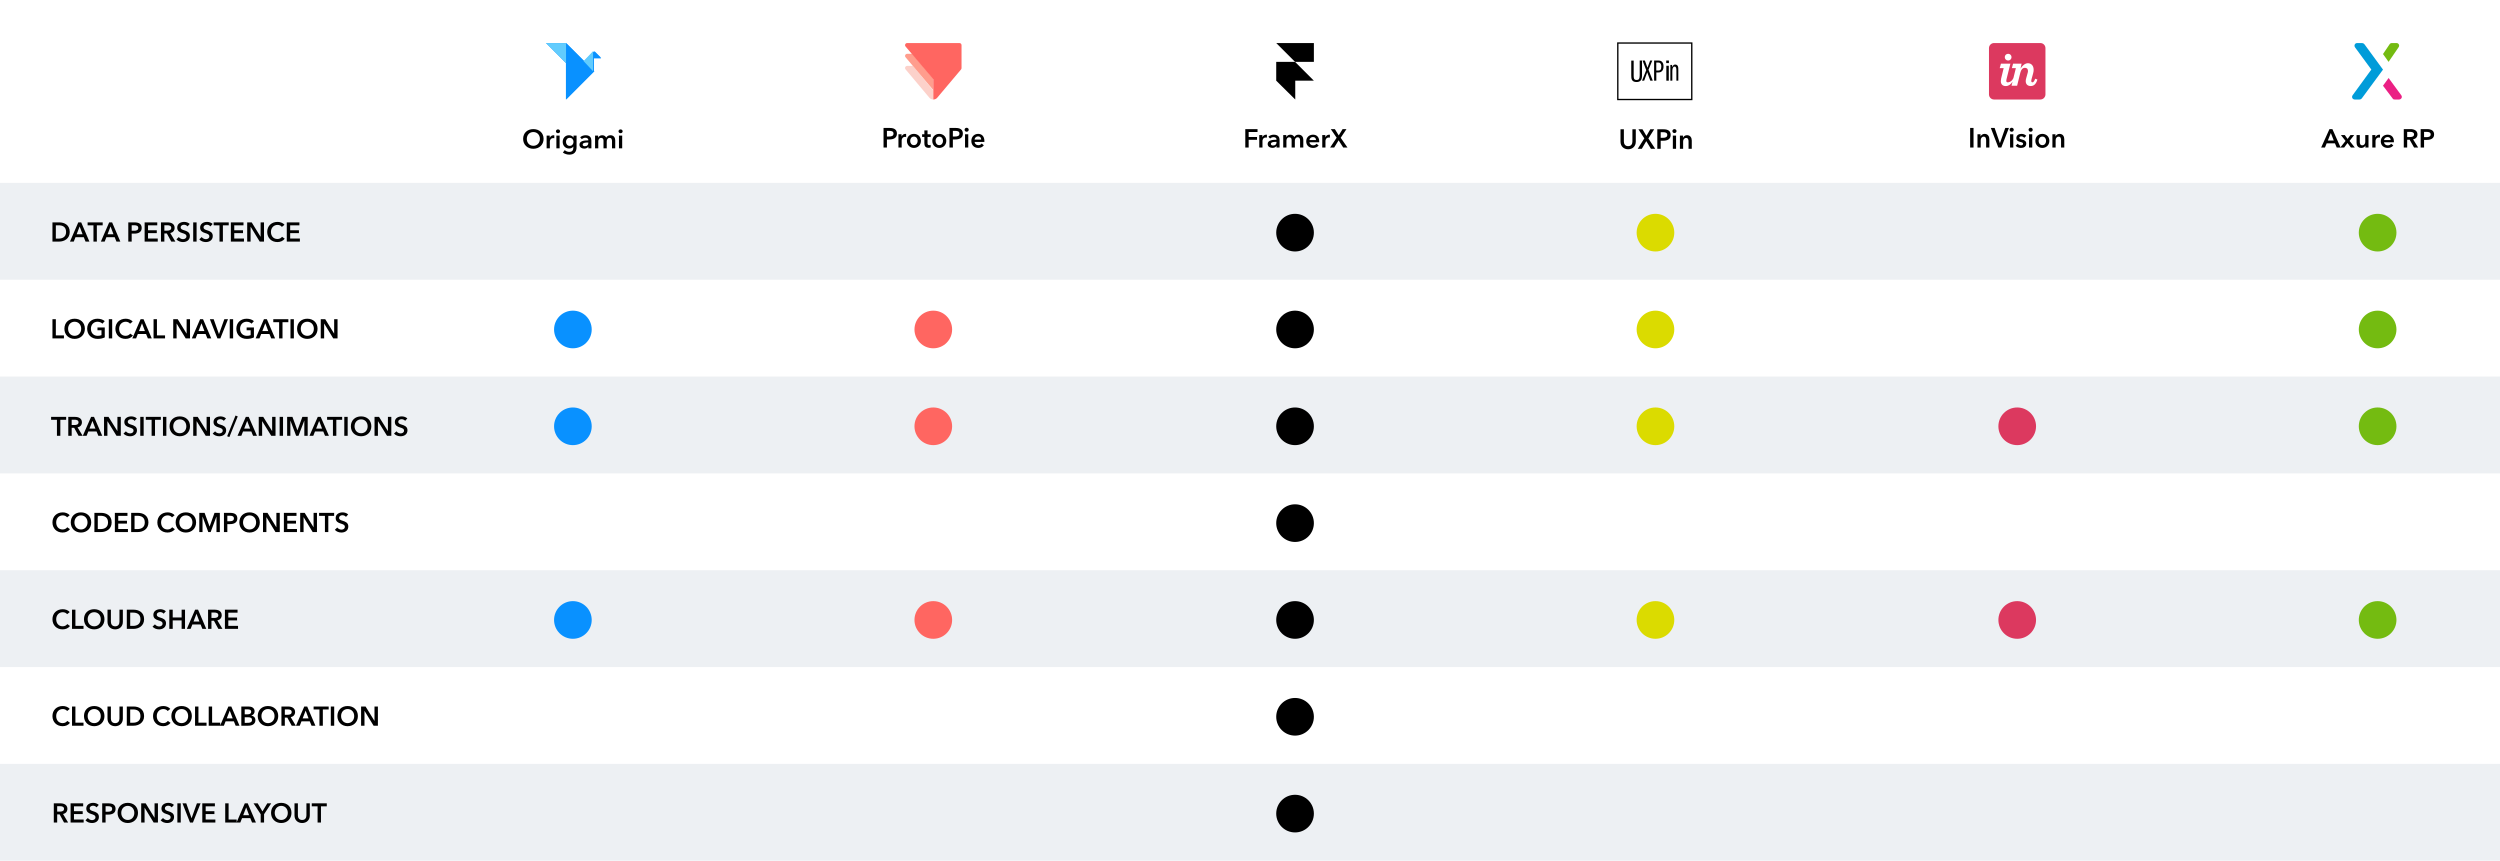 <?xml version="1.0" encoding="UTF-8"?>
<svg width="1859px" height="640px" viewBox="0 0 1859 640" version="1.1" xmlns="http://www.w3.org/2000/svg" xmlns:xlink="http://www.w3.org/1999/xlink">
    <title>comp_analysis</title>
    <g id="comp_analysis" stroke="none" stroke-width="1" fill="none" fill-rule="evenodd">
        <rect fill="#FFFFFF" x="0" y="0" width="1859" height="640"></rect>
        <rect id="Rectangle" fill-opacity="0.8" fill="#E8ECF0" x="-25" y="136" width="2000" height="72"></rect>
        <rect id="Rectangle" fill-opacity="0.8" fill="#E8ECF0" x="-25" y="280" width="2000" height="72"></rect>
        <rect id="Rectangle" fill-opacity="0.8" fill="#E8ECF0" x="-25" y="424" width="2000" height="72"></rect>
        <rect id="Rectangle" fill-opacity="0.8" fill="#E8ECF0" x="-25" y="568" width="2000" height="72"></rect>
        <g id="Group" transform="translate(1203, 32)">
            <rect id="Rectangle" stroke="#000000" fill="#FFFFFF" x="0" y="0" width="55" height="42"></rect>
            <g id="uxpin-dark" transform="translate(10, 13)" fill="#000000" fill-rule="nonzero">
                <path d="M1.795,0 L1.795,10.954 C1.795,11.423 1.795,11.892 1.834,12.323 C1.873,12.753 1.951,13.144 2.068,13.457 C2.224,13.77 2.42,14.005 2.732,14.2 C3.005,14.396 3.434,14.474 3.98,14.474 C4.839,14.474 5.463,14.2 5.776,13.692 C6.088,13.183 6.283,12.284 6.283,11.071 L6.283,0 L8,0 L8,10.954 C8,11.227 8,11.54 7.961,11.932 C7.961,12.284 7.883,12.675 7.844,13.027 C7.766,13.379 7.649,13.77 7.493,14.122 C7.337,14.474 7.102,14.787 6.79,15.061 C6.478,15.335 6.127,15.57 5.659,15.726 C5.19,15.883 4.644,16 3.941,16 C2.966,16 2.224,15.844 1.678,15.531 C1.132,15.218 0.741,14.826 0.507,14.357 C0.273,13.888 0.117,13.34 0.078,12.753 C0.039,12.166 0,11.579 0,10.993 L0,0.039 L1.795,0.039 L1.795,0 Z" id="Path"></path>
                <polygon id="Path" points="8.391 0 10.133 0 12.053 5.387 14.044 0 15.644 0 12.836 6.883 16 14.963 14.151 14.963 11.876 8.753 9.6 15 8 15 11.129 7.182"></polygon>
                <path d="M17,0 L19.786,0 C20.536,0 21.179,0.075 21.714,0.225 C22.214,0.375 22.679,0.713 23.071,1.2 C23.179,1.35 23.286,1.5 23.393,1.688 C23.5,1.875 23.607,2.1 23.714,2.362 C23.821,2.625 23.893,2.925 23.929,3.263 C24,3.6 24,4.013 24,4.463 C24,5.062 23.929,5.625 23.786,6.15 C23.643,6.675 23.429,7.162 23.107,7.575 C22.786,7.987 22.393,8.287 21.893,8.55 C21.393,8.775 20.786,8.887 20.036,8.887 L18.643,8.887 L18.643,15 L17,15 L17,0 Z M18.643,7.463 L20,7.463 C20.321,7.463 20.643,7.425 20.929,7.35 C21.214,7.275 21.464,7.125 21.679,6.938 C21.893,6.713 22.071,6.412 22.179,6.037 C22.286,5.662 22.357,5.138 22.357,4.537 C22.357,3.788 22.25,3.188 22.071,2.775 C21.893,2.362 21.643,2.062 21.393,1.875 C21.143,1.688 20.857,1.575 20.571,1.538 C20.286,1.5 20.071,1.5 19.857,1.5 L18.607,1.5 L18.607,7.463 L18.643,7.463 Z" id="Shape"></path>
                <path d="M28,0 L28,1.913 L26,1.913 L26,0 L28,0 Z M26.089,3.9 L27.911,3.9 L27.911,15 L26.089,15 L26.089,3.9 Z" id="Shape"></path>
                <path d="M29,3.277 L30.365,3.277 L30.365,5.059 C30.401,4.941 30.473,4.743 30.581,4.505 C30.689,4.267 30.832,4.03 31.012,3.832 C31.192,3.594 31.443,3.396 31.695,3.238 C31.982,3.079 32.305,3 32.701,3 C33.168,3 33.563,3.119 33.886,3.317 C34.21,3.554 34.497,3.832 34.641,4.188 C34.82,4.545 34.928,5.02 34.964,5.653 C35,6.248 35,6.881 35,7.554 L35,15 L33.563,15 L33.563,7.594 C33.563,7.238 33.563,6.881 33.527,6.485 C33.527,6.129 33.455,5.812 33.383,5.495 C33.311,5.218 33.168,4.98 32.988,4.782 C32.808,4.584 32.557,4.505 32.234,4.505 C31.838,4.505 31.551,4.624 31.299,4.901 C31.084,5.178 30.904,5.495 30.796,5.851 C30.689,6.248 30.617,6.644 30.581,7.079 C30.545,7.515 30.545,7.911 30.545,8.228 L30.545,15 L29.072,15 L29.072,3.277 L29,3.277 Z" id="Path"></path>
            </g>
        </g>
        <path d="M1210.688,111 C1213.921,111 1216.376,108.81 1216.376,105.311 L1216.376,96.143 L1213.861,96.143 L1213.861,105.209 C1213.861,106.887 1213.103,108.688 1210.688,108.688 C1208.273,108.688 1207.515,106.887 1207.515,105.209 L1207.515,96.143 L1205,96.143 L1205,105.311 C1205,108.81 1207.455,111 1210.688,111 Z M1220.864,110.632 L1224.177,104.943 L1227.63,110.632 L1230.803,110.632 L1225.734,102.958 L1230.045,96.143 L1227.151,96.143 L1224.277,101.095 L1221.363,96.143 L1218.33,96.143 L1222.72,102.896 L1217.831,110.632 L1220.864,110.632 Z M1234.893,110.632 L1234.893,104.636 L1236.829,104.636 C1239.822,104.636 1242.317,103.531 1242.317,100.338 C1242.317,97.31 1240.221,96.143 1236.988,96.143 L1232.378,96.143 L1232.378,110.632 L1234.893,110.632 Z M1236.649,102.467 L1234.893,102.467 L1234.893,98.312 L1236.729,98.312 C1238.285,98.312 1239.782,98.619 1239.782,100.338 C1239.782,102.057 1238.285,102.467 1236.649,102.467 Z M1245.109,98.947 C1245.987,98.947 1246.666,98.312 1246.666,97.473 C1246.666,96.634 1245.987,96 1245.109,96 C1244.231,96 1243.592,96.696 1243.592,97.473 C1243.592,98.251 1244.231,98.947 1245.109,98.947 Z M1246.327,110.632 L1246.327,100.809 L1243.932,100.809 L1243.932,110.632 L1246.327,110.632 Z M1251.574,110.632 L1251.574,105.229 C1251.574,103.92 1252.292,102.569 1253.809,102.569 C1255.346,102.569 1255.605,104.022 1255.605,105.188 L1255.605,110.632 L1258,110.632 L1258,104.492 C1258,102.487 1256.962,100.523 1254.468,100.523 C1253.051,100.523 1251.913,101.402 1251.494,102.385 L1251.454,102.385 L1251.454,100.809 L1249.179,100.809 L1249.179,110.632 L1251.574,110.632 Z" id="UXPin" fill="#000000" fill-rule="nonzero"></path>
        <g id="Artboard" transform="translate(673, 32)">
            <path d="M20.888,35.178 L21,42 C19.983,42.001 19.005,41.605 18.274,40.896 L17.744,40.261 L4.819,24.872 L0.42,19.636 C0.409,19.63 0.4,19.62 0.394,19.608 L0.326,19.526 L0.311,19.509 C0.224,19.395 0.155,19.269 0.106,19.135 C0.041,18.972 0.005,18.799 0,18.623 L0,18.515 C0.009,18.136 0.159,17.774 0.42,17.499 C0.715,17.18 1.129,17 1.563,17 L5.902,17 L20.884,35.182 L20.888,35.182 L20.888,35.178 Z" id="Path" fill="#FCD1CA"></path>
            <path d="M21,26.575 L21,35 L0.392,10.599 C0.147,10.329 0.008,9.98 0,9.616 L0,9.51 C0.01,9.134 0.161,8.774 0.423,8.501 C0.717,8.18 1.134,7.998 1.571,8 L5.478,8 L21,26.577 L21,26.575 Z" id="Path" fill="#FF9D8D"></path>
            <path d="M1.562,0 C1.112,0 0.699,0.19 0.419,0.501 C0.16,0.774 0.01,1.134 0,1.51 L0,1.615 C0.004,1.793 0.04,1.968 0.107,2.133 C0.109,2.146 0.114,2.158 0.12,2.171 C0.189,2.336 0.287,2.487 0.409,2.617 L0.43,2.644 L21,26.935 L21,42 C22.017,42.002 22.994,41.607 23.724,40.899 L23.727,40.897 L41.606,19.673 C41.629,19.65 41.648,19.625 41.667,19.6 C41.763,19.481 41.84,19.347 41.895,19.204 C41.966,19.025 42.002,18.833 42,18.64 L42,1.562 C42.001,1.166 41.85,0.786 41.577,0.499 C41.283,0.179 40.869,-0.002 40.434,0 L1.562,0 Z" id="Path" fill="#FF6661"></path>
        </g>
        <path d="M659.517,109.712 L659.517,103.683 L661.455,103.683 C664.451,103.683 666.948,102.572 666.948,99.362 C666.948,96.317 664.851,95.144 661.615,95.144 L657,95.144 L657,109.712 L659.517,109.712 Z M661.275,101.502 L659.517,101.502 L659.517,97.325 L661.355,97.325 C662.913,97.325 664.411,97.634 664.411,99.362 C664.411,101.091 662.913,101.502 661.275,101.502 Z M670.482,109.712 L670.482,104.424 C670.482,103.704 670.902,101.77 673.059,101.77 C673.279,101.77 673.479,101.79 673.798,101.872 L673.798,99.609 C673.639,99.568 673.399,99.547 673.219,99.547 C671.961,99.547 670.942,100.35 670.422,101.481 L670.383,101.481 L670.383,99.835 L668.085,99.835 L668.085,109.712 L670.482,109.712 Z M679.59,110 C682.487,110 684.804,107.84 684.804,104.733 C684.804,101.626 682.487,99.547 679.59,99.547 C676.693,99.547 674.376,101.626 674.376,104.733 C674.376,107.84 676.693,110 679.59,110 Z M679.59,107.942 C677.692,107.942 676.813,106.276 676.813,104.733 C676.813,103.189 677.692,101.564 679.59,101.564 C681.488,101.564 682.367,103.189 682.367,104.733 C682.367,106.276 681.488,107.942 679.59,107.942 Z M690.476,109.918 C691.015,109.918 691.654,109.815 692.074,109.65 L691.994,107.716 C691.714,107.86 691.295,107.922 690.975,107.922 C689.916,107.922 689.716,107.284 689.716,106.399 L689.716,101.811 L692.114,101.811 L692.114,99.835 L689.716,99.835 L689.716,96.975 L687.359,96.975 L687.359,99.835 L685.681,99.835 L685.681,101.811 L687.359,101.811 L687.359,106.42 C687.359,108.313 687.939,109.918 690.476,109.918 Z M698.445,110 C701.341,110 703.658,107.84 703.658,104.733 C703.658,101.626 701.341,99.547 698.445,99.547 C695.548,99.547 693.231,101.626 693.231,104.733 C693.231,107.84 695.548,110 698.445,110 Z M698.445,107.942 C696.547,107.942 695.668,106.276 695.668,104.733 C695.668,103.189 696.547,101.564 698.445,101.564 C700.342,101.564 701.221,103.189 701.221,104.733 C701.221,106.276 700.342,107.942 698.445,107.942 Z M708.551,109.712 L708.551,103.683 L710.489,103.683 C713.485,103.683 715.982,102.572 715.982,99.362 C715.982,96.317 713.885,95.144 710.648,95.144 L706.034,95.144 L706.034,109.712 L708.551,109.712 Z M710.309,101.502 L708.551,101.502 L708.551,97.325 L710.389,97.325 C711.947,97.325 713.445,97.634 713.445,99.362 C713.445,101.091 711.947,101.502 710.309,101.502 Z M718.777,97.963 C719.656,97.963 720.335,97.325 720.335,96.481 C720.335,95.638 719.656,95 718.777,95 C717.898,95 717.259,95.7 717.259,96.481 C717.259,97.263 717.898,97.963 718.777,97.963 Z M719.996,109.712 L719.996,99.835 L717.599,99.835 L717.599,109.712 L719.996,109.712 Z M727.445,110 C729.263,110 730.622,109.342 731.561,108.025 L729.962,106.708 C729.423,107.49 728.624,107.984 727.425,107.984 C726.027,107.984 724.789,106.955 724.689,105.556 L731.98,105.556 C732,105.329 732,105.123 732,104.897 C732,101.337 730.042,99.547 727.366,99.547 C724.469,99.547 722.292,101.646 722.292,104.835 C722.292,108.045 724.489,110 727.445,110 Z M729.603,103.786 L724.689,103.786 C724.789,102.407 725.927,101.399 727.346,101.399 C728.904,101.399 729.603,102.51 729.603,103.786 Z" id="ProtoPie" fill="#000000" fill-rule="nonzero"></path>
        <path d="M928.508,109.729 L928.508,103.95 L934.72,103.95 L934.72,101.895 L928.508,101.895 L928.508,98.133 L935.098,98.133 L935.098,96 L926,96 L926,109.729 L928.508,109.729 Z M938.779,109.729 L938.779,104.745 C938.779,104.066 939.198,102.244 941.348,102.244 C941.567,102.244 941.766,102.263 942.084,102.341 L942.084,100.208 C941.925,100.169 941.686,100.15 941.507,100.15 C940.253,100.15 939.237,100.906 938.72,101.972 L938.68,101.972 L938.68,100.421 L936.391,100.421 L936.391,109.729 L938.779,109.729 Z M946.224,109.961 C947.577,109.961 948.712,109.36 949.19,108.546 L949.25,108.546 L949.25,109.729 L951.479,109.729 L951.479,104.066 C951.479,102.205 950.643,100.15 947.219,100.15 C945.766,100.15 944.253,100.654 943.178,101.623 L944.412,103.039 C945.029,102.438 946.005,101.972 947.02,101.972 C948.214,101.972 949.21,102.535 949.21,103.679 L949.21,103.911 C946.224,103.911 942.64,104.299 942.64,107.072 C942.64,109.244 944.691,109.961 946.224,109.961 Z M946.701,108.197 C945.885,108.197 945.029,107.925 945.029,107.033 C945.029,105.704 947.015,105.495 948.514,105.483 L949.21,105.482 L949.21,105.812 C949.21,107.285 948.334,108.197 946.701,108.197 Z M956.594,109.729 L956.594,104.609 C956.594,103.368 957.251,102.089 958.685,102.089 C959.899,102.089 960.456,102.961 960.456,104.105 L960.456,109.729 L962.845,109.729 L962.845,104.648 C962.845,103.446 963.462,102.089 964.956,102.089 C966.489,102.089 966.747,103.465 966.747,104.571 L966.747,109.729 L969.136,109.729 L969.136,103.911 C969.136,102.011 968.101,100.15 965.613,100.15 C964.179,100.15 963.104,100.789 962.467,101.914 C961.93,100.867 960.954,100.15 959.481,100.15 C957.948,100.15 956.933,101.003 956.515,101.914 L956.475,101.914 L956.475,100.421 L954.205,100.421 L954.205,109.729 L956.594,109.729 Z M976.441,110 C978.253,110 979.606,109.38 980.542,108.139 L978.949,106.898 C978.412,107.634 977.616,108.1 976.421,108.1 C975.028,108.1 973.793,107.13 973.694,105.812 L980.96,105.812 C980.98,105.598 980.98,105.404 980.98,105.191 C980.98,101.837 979.029,100.15 976.361,100.15 C973.475,100.15 971.305,102.127 971.305,105.133 C971.305,108.158 973.495,110 976.441,110 Z M978.591,104.144 L973.694,104.144 C973.793,102.845 974.928,101.895 976.342,101.895 C977.894,101.895 978.591,102.942 978.591,104.144 Z M985.617,109.729 L985.617,104.745 C985.617,104.066 986.035,102.244 988.185,102.244 C988.404,102.244 988.603,102.263 988.922,102.341 L988.922,100.208 C988.763,100.169 988.524,100.15 988.345,100.15 C987.09,100.15 986.075,100.906 985.557,101.972 L985.518,101.972 L985.518,100.421 L983.228,100.421 L983.228,109.729 L985.617,109.729 Z M992.086,109.729 L995.391,104.338 L998.835,109.729 L1002,109.729 L996.943,102.457 L1001.243,96 L998.357,96 L995.49,100.693 L992.583,96 L989.557,96 L993.937,102.399 L989.06,109.729 L992.086,109.729 Z" id="FramerX" fill="#000000" fill-rule="nonzero"></path>
        <g id="Group-2" transform="translate(949, 32)" fill="#000000" fill-rule="nonzero">
            <polygon id="Path" points="0 0 28 0 28 14 14 14"></polygon>
            <path d="M0,14 L14,14 L28,28 L14.152,28 L14.152,42 L0,28 L0,14 Z" id="Combined-Shape"></path>
        </g>
        <path d="M1467.518,109.712 L1467.518,95.144 L1465,95.144 L1465,109.712 L1467.518,109.712 Z M1472.851,109.712 L1472.851,104.28 C1472.851,102.963 1473.57,101.605 1475.088,101.605 C1476.627,101.605 1476.887,103.066 1476.887,104.239 L1476.887,109.712 L1479.284,109.712 L1479.284,103.539 C1479.284,101.523 1478.245,99.547 1475.748,99.547 C1474.329,99.547 1473.19,100.432 1472.771,101.42 L1472.731,101.42 L1472.731,99.835 L1470.453,99.835 L1470.453,109.712 L1472.851,109.712 Z M1488.154,109.712 L1493.828,95.144 L1491.111,95.144 L1487.175,106.358 L1487.095,106.358 L1483.199,95.144 L1480.382,95.144 L1485.976,109.712 L1488.154,109.712 Z M1495.865,97.963 C1496.744,97.963 1497.423,97.325 1497.423,96.481 C1497.423,95.638 1496.744,95 1495.865,95 C1494.986,95 1494.346,95.7 1494.346,96.481 C1494.346,97.263 1494.986,97.963 1495.865,97.963 Z M1497.084,109.712 L1497.084,99.835 L1494.686,99.835 L1494.686,109.712 L1497.084,109.712 Z M1502.737,110 C1504.834,110 1506.733,109.115 1506.733,106.708 C1506.733,104.774 1505.054,104.115 1503.636,103.765 C1502.297,103.436 1501.558,103.23 1501.558,102.469 C1501.558,101.687 1502.337,101.399 1503.096,101.399 C1503.975,101.399 1504.775,101.893 1505.194,102.469 L1506.753,101.049 C1505.973,100.041 1504.535,99.547 1503.156,99.547 C1501.258,99.547 1499.34,100.494 1499.34,102.695 C1499.34,104.547 1500.758,105.144 1502.177,105.494 C1503.636,105.844 1504.375,106.091 1504.375,106.914 C1504.375,107.798 1503.536,108.086 1502.836,108.086 C1501.797,108.086 1500.898,107.551 1500.379,106.852 L1498.8,108.374 C1499.72,109.424 1501.258,110 1502.737,110 Z M1509.968,97.963 C1510.847,97.963 1511.526,97.325 1511.526,96.481 C1511.526,95.638 1510.847,95 1509.968,95 C1509.089,95 1508.449,95.7 1508.449,96.481 C1508.449,97.263 1509.089,97.963 1509.968,97.963 Z M1511.187,109.712 L1511.187,99.835 L1508.789,99.835 L1508.789,109.712 L1511.187,109.712 Z M1518.698,110 C1521.595,110 1523.912,107.84 1523.912,104.733 C1523.912,101.626 1521.595,99.547 1518.698,99.547 C1515.801,99.547 1513.483,101.626 1513.483,104.733 C1513.483,107.84 1515.801,110 1518.698,110 Z M1518.698,107.942 C1516.8,107.942 1515.92,106.276 1515.92,104.733 C1515.92,103.189 1516.8,101.564 1518.698,101.564 C1520.596,101.564 1521.475,103.189 1521.475,104.733 C1521.475,106.276 1520.596,107.942 1518.698,107.942 Z M1528.566,109.712 L1528.566,104.28 C1528.566,102.963 1529.286,101.605 1530.804,101.605 C1532.343,101.605 1532.602,103.066 1532.602,104.239 L1532.602,109.712 L1535,109.712 L1535,103.539 C1535,101.523 1533.961,99.547 1531.464,99.547 C1530.045,99.547 1528.906,100.432 1528.486,101.42 L1528.446,101.42 L1528.446,99.835 L1526.169,99.835 L1526.169,109.712 L1528.566,109.712 Z" id="InVision" fill="#000000" fill-rule="nonzero"></path>
        <g id="invision" transform="translate(1479, 32)" fill-rule="nonzero">
            <path d="M38.193,0 L3.807,0 C1.705,0 0,1.705 0,3.807 L0,38.193 C0,40.295 1.705,42 3.807,42 L38.193,42 C40.295,42 42,40.295 42,38.193 L42,3.807 C42,1.705 40.295,0 38.193,0" id="Path" fill="#DC395F"></path>
            <path d="M14.26,13.015 C15.63,13.015 16.778,11.929 16.778,10.507 C16.778,9.085 15.63,8 14.26,8 C12.889,8 11.741,9.085 11.741,10.507 C11.741,11.929 12.889,13.015 14.26,13.015 M9.037,26.442 C8.889,27.078 8.815,27.765 8.815,28.326 C8.815,30.534 10,32 12.519,32 C14.608,32 16.301,30.747 17.521,28.723 L16.776,31.742 L20.924,31.742 L23.295,22.135 C23.888,19.703 25.036,18.44 26.777,18.44 C28.148,18.44 28.999,19.301 28.999,20.723 C28.999,21.135 28.962,21.583 28.814,22.07 L27.592,26.486 C27.407,27.122 27.333,27.759 27.333,28.357 C27.333,30.453 28.555,31.986 31.111,31.986 C33.296,31.986 35.037,30.565 36,27.16 L34.37,26.524 C33.555,28.805 32.852,29.218 32.296,29.218 C31.74,29.218 31.444,28.844 31.444,28.096 C31.444,27.759 31.518,27.385 31.629,26.935 L32.815,22.633 C33.111,21.623 33.222,20.727 33.222,19.904 C33.222,16.686 31.296,15.007 28.962,15.007 C26.777,15.007 24.555,16.998 23.444,19.094 L24.258,15.332 L17.925,15.332 L17.036,18.646 L19.999,18.646 L18.174,26.027 C16.741,29.245 14.109,29.297 13.779,29.222 C13.236,29.099 12.889,28.891 12.889,28.179 C12.889,27.768 12.963,27.177 13.148,26.466 L15.927,15.332 L8.889,15.332 L8,18.646 L10.926,18.646 L9.037,26.442" id="Shape" fill="#FFFFFF"></path>
        </g>
        <path d="M1728.829,109.729 L1730.113,106.587 L1736.273,106.587 L1737.597,109.729 L1740.487,109.729 L1734.367,96 L1732.18,96 L1726,109.729 L1728.829,109.729 Z M1735.39,104.493 L1730.976,104.493 L1733.203,98.909 L1735.39,104.493 Z M1743.094,109.729 L1745.622,106.335 L1748.13,109.729 L1751.059,109.729 L1747.127,104.784 L1750.578,100.421 L1747.809,100.421 L1745.662,103.31 L1743.575,100.421 L1740.686,100.421 L1744.157,104.784 L1740.244,109.729 L1743.094,109.729 Z M1755.893,110 C1757.318,110 1758.462,109.166 1758.883,108.235 L1758.923,108.235 L1758.923,109.729 L1761.21,109.729 L1761.21,100.421 L1758.803,100.421 L1758.803,105.54 C1758.803,106.781 1758.08,108.061 1756.555,108.061 C1755.01,108.061 1754.75,106.684 1754.75,105.579 L1754.75,100.421 L1752.342,100.421 L1752.342,106.238 C1752.342,108.139 1753.385,110 1755.893,110 Z M1766.446,109.729 L1766.446,104.745 C1766.446,104.066 1766.867,102.244 1769.034,102.244 C1769.255,102.244 1769.455,102.263 1769.776,102.341 L1769.776,100.208 C1769.616,100.169 1769.375,100.15 1769.195,100.15 C1767.931,100.15 1766.907,100.906 1766.386,101.972 L1766.345,101.972 L1766.345,100.421 L1764.038,100.421 L1764.038,109.729 L1766.446,109.729 Z M1775.534,110 C1777.359,110 1778.724,109.38 1779.667,108.139 L1778.062,106.898 C1777.52,107.634 1776.717,108.1 1775.513,108.1 C1774.109,108.1 1772.865,107.13 1772.765,105.812 L1780.088,105.812 C1780.108,105.598 1780.108,105.404 1780.108,105.191 C1780.108,101.837 1778.142,100.15 1775.453,100.15 C1772.544,100.15 1770.357,102.127 1770.357,105.133 C1770.357,108.158 1772.564,110 1775.534,110 Z M1777.7,104.144 L1772.765,104.144 C1772.865,102.845 1774.009,101.895 1775.433,101.895 C1776.998,101.895 1777.7,102.942 1777.7,104.144 Z M1789.977,109.729 L1789.977,103.911 L1791.823,103.911 L1795.114,109.729 L1798.163,109.729 L1794.371,103.64 C1796.358,103.213 1797.622,101.914 1797.622,99.936 C1797.622,97.028 1795.053,96 1792.385,96 L1787.449,96 L1787.449,109.729 L1789.977,109.729 Z M1792.044,101.914 L1789.977,101.914 L1789.977,98.055 L1792.264,98.055 C1793.569,98.055 1795.093,98.424 1795.093,99.917 C1795.093,101.584 1793.468,101.914 1792.044,101.914 Z M1802.536,109.729 L1802.536,104.047 L1804.482,104.047 C1807.492,104.047 1810,103 1810,99.975 C1810,97.105 1807.893,96 1804.643,96 L1800.008,96 L1800.008,109.729 L1802.536,109.729 Z M1804.302,101.992 L1802.536,101.992 L1802.536,98.055 L1804.382,98.055 C1805.947,98.055 1807.452,98.346 1807.452,99.975 C1807.452,101.604 1805.947,101.992 1804.302,101.992 Z" id="AxureRP" fill="#000000" fill-rule="nonzero"></path>
        <g id="Axure-01" transform="translate(1749, 32)" fill-rule="nonzero">
            <path d="M34.83,1.134 L34.83,1.134 C34.492,0.444 33.816,0 32.995,0 L29.76,0 C28.843,0 28.118,0.394 27.78,1.085 L23,8.183 L27.153,14 L34.444,3.352 C35.265,2.366 34.975,1.479 34.83,1.134" id="XMLID_7_" fill="#74BB11"></path>
            <path d="M9.256,0.986 L9.256,0.986 C8.503,0 7.5,0 7.149,0 L3.888,0 C3.035,0 2.383,0.394 2.032,1.035 C1.681,1.725 1.731,2.514 2.233,3.254 L14.322,19.718 L0.427,38.796 C-0.075,39.535 -0.125,40.324 0.226,40.965 C0.578,41.606 1.28,42 2.082,42 L5.443,42 C6.296,42 7.048,41.556 7.45,40.866 L23,19.768 L9.256,0.986 Z" id="XMLID_8_" fill="#009CD9"></path>
            <path d="M36.711,39.015 L27.177,26 L23,31.725 L30.519,41.706 L30.716,41.804 C31.06,41.951 31.354,42 31.649,42 L34.844,42 C35.63,42 36.269,41.657 36.662,41.07 C37.104,40.532 37.104,39.749 36.711,39.015" id="XMLID_9_" fill="#EB2084"></path>
        </g>
        <path d="M396.577,110.634 C400.995,110.634 404.214,107.624 404.214,103.277 C404.214,98.813 400.995,96 396.577,96 C392.219,96 389,98.813 389,103.277 C389,107.624 392.219,110.634 396.577,110.634 Z M396.597,108.411 C393.718,108.411 391.739,106.247 391.739,103.277 C391.739,100.406 393.678,98.183 396.597,98.183 C399.536,98.183 401.475,100.406 401.475,103.277 C401.475,106.247 399.496,108.411 396.597,108.411 Z M408.87,110.28 L408.87,105.225 C408.87,104.536 409.29,102.687 411.449,102.687 C411.669,102.687 411.869,102.707 412.189,102.786 L412.189,100.622 C412.029,100.583 411.789,100.563 411.609,100.563 C410.35,100.563 409.33,101.33 408.81,102.412 L408.77,102.412 L408.77,100.839 L406.471,100.839 L406.471,110.28 L408.87,110.28 Z M414.906,99.049 C415.786,99.049 416.466,98.439 416.466,97.633 C416.466,96.826 415.786,96.216 414.906,96.216 C414.027,96.216 413.387,96.885 413.387,97.633 C413.387,98.38 414.027,99.049 414.906,99.049 Z M416.126,110.28 L416.126,100.839 L413.727,100.839 L413.727,110.28 L416.126,110.28 Z M423.321,115 C427.06,115 428.739,112.836 428.739,109.434 L428.739,100.839 L426.46,100.839 L426.46,102.255 L426.42,102.255 C425.72,101.114 424.461,100.563 423.121,100.563 C420.222,100.563 418.423,102.786 418.423,105.52 C418.423,108.195 420.282,110.437 423.161,110.437 C424.481,110.437 425.6,109.945 426.3,109.021 L426.34,109.021 L426.34,109.709 C426.34,111.578 425.62,112.954 423.301,112.954 C422.102,112.954 420.862,112.482 419.943,111.617 L418.563,113.446 C419.803,114.449 421.762,115 423.321,115 Z M423.601,108.49 C421.882,108.49 420.862,106.995 420.862,105.5 C420.862,103.828 421.882,102.491 423.621,102.491 C425.36,102.491 426.46,103.867 426.46,105.5 C426.46,107.073 425.38,108.49 423.601,108.49 Z M434.475,110.516 C435.834,110.516 436.974,109.906 437.454,109.08 L437.514,109.08 L437.514,110.28 L439.753,110.28 L439.753,104.536 C439.753,102.648 438.913,100.563 435.475,100.563 C434.015,100.563 432.496,101.075 431.416,102.058 L432.656,103.494 C433.275,102.884 434.255,102.412 435.275,102.412 C436.474,102.412 437.474,102.982 437.474,104.143 L437.474,104.379 C434.475,104.379 430.876,104.772 430.876,107.585 C430.876,109.788 432.936,110.516 434.475,110.516 Z M434.955,108.726 C434.135,108.726 433.275,108.45 433.275,107.546 C433.275,106.197 435.27,105.986 436.775,105.973 L437.474,105.972 L437.474,106.306 C437.474,107.801 436.594,108.726 434.955,108.726 Z M444.889,110.28 L444.889,105.087 C444.889,103.828 445.549,102.53 446.988,102.53 C448.208,102.53 448.767,103.415 448.767,104.576 L448.767,110.28 L451.166,110.28 L451.166,105.126 C451.166,103.907 451.786,102.53 453.286,102.53 C454.825,102.53 455.085,103.927 455.085,105.048 L455.085,110.28 L457.484,110.28 L457.484,104.379 C457.484,102.451 456.444,100.563 453.945,100.563 C452.506,100.563 451.426,101.212 450.787,102.353 C450.247,101.291 449.267,100.563 447.788,100.563 C446.249,100.563 445.229,101.429 444.809,102.353 L444.769,102.353 L444.769,100.839 L442.49,100.839 L442.49,110.28 L444.889,110.28 Z M461.441,99.049 C462.32,99.049 463,98.439 463,97.633 C463,96.826 462.32,96.216 461.441,96.216 C460.561,96.216 459.921,96.885 459.921,97.633 C459.921,98.38 460.561,99.049 461.441,99.049 Z M462.66,110.28 L462.66,100.839 L460.261,100.839 L460.261,110.28 L462.66,110.28 Z" id="Origami" fill="#000000" fill-rule="nonzero"></path>
        <g id="origami" transform="translate(406, 32)" fill-rule="nonzero">
            <path d="M14.814,14.842 L14.814,0 L0,0 L14.814,14.842 Z M41,11.414 L35.667,6.133 L28.252,13.539 L14.814,0 L14.814,42 L35.667,20.992 L35.667,11.414 L41,11.414 Z" id="Shape" fill="#0991FF"></path>
            <polyline id="Path" fill="#62CCFD" points="0 0 15 15 15 0 0 0"></polyline>
            <polyline id="Path" fill="#0991FF" points="15 42 15 0 36 20.992 15 42"></polyline>
            <polygon id="Path" fill="#62CCFD" points="35 6 35 21 28 13.476"></polygon>
            <polygon id="Path" fill="#0991FF" points="36 6 36 11 41 11"></polygon>
        </g>
        <path d="M44.026,179.637 C47.73,179.637 51.854,177.5 51.854,172.5 C51.854,167.137 47.73,165.363 44.026,165.363 L39,165.363 L39,179.637 L44.026,179.637 Z M43.625,177.419 L41.523,177.419 L41.523,167.54 L43.625,167.54 C46.228,167.54 49.151,168.407 49.151,172.5 C49.151,176.351 46.228,177.419 43.625,177.419 Z M54.856,179.637 L56.137,176.371 L62.284,176.371 L63.606,179.637 L66.489,179.637 L60.382,165.363 L58.2,165.363 L52.033,179.637 L54.856,179.637 Z M61.403,174.194 L56.998,174.194 L59.221,168.387 L61.403,174.194 Z M72.013,179.637 L72.013,167.581 L76.358,167.581 L76.358,165.363 L65.146,165.363 L65.146,167.581 L69.491,167.581 L69.491,179.637 L72.013,179.637 Z M77.838,179.637 L79.12,176.371 L85.266,176.371 L86.588,179.637 L89.471,179.637 L83.364,165.363 L81.182,165.363 L75.015,179.637 L77.838,179.637 Z M84.385,174.194 L79.981,174.194 L82.203,168.387 L84.385,174.194 Z M97.917,179.637 L97.917,173.73 L99.859,173.73 C102.863,173.73 105.366,172.641 105.366,169.496 C105.366,166.512 103.263,165.363 100.02,165.363 L95.395,165.363 L95.395,179.637 L97.917,179.637 Z M99.679,171.593 L97.917,171.593 L97.917,167.5 L99.759,167.5 C101.321,167.5 102.823,167.802 102.823,169.496 C102.823,171.19 101.321,171.593 99.679,171.593 Z M117.297,179.637 L117.297,177.379 L110.069,177.379 L110.069,173.347 L116.576,173.347 L116.576,171.21 L110.069,171.21 L110.069,167.581 L116.937,167.581 L116.937,165.363 L107.546,165.363 L107.546,179.637 L117.297,179.637 Z M122.221,179.637 L122.221,173.589 L124.063,173.589 L127.347,179.637 L130.39,179.637 L126.606,173.306 C128.588,172.863 129.849,171.512 129.849,169.456 C129.849,166.431 127.287,165.363 124.624,165.363 L119.698,165.363 L119.698,179.637 L122.221,179.637 Z M124.283,171.512 L122.221,171.512 L122.221,167.5 L124.504,167.5 C125.805,167.5 127.327,167.883 127.327,169.435 C127.327,171.169 125.705,171.512 124.283,171.512 Z M136.035,180 C138.818,180 141.2,178.508 141.2,175.444 C141.2,172.641 138.878,171.835 137.056,171.27 C135.454,170.766 134.353,170.383 134.353,169.073 C134.353,167.681 135.694,167.117 136.856,167.117 C137.857,167.117 138.918,167.641 139.459,168.347 L141.1,166.532 C140.019,165.504 138.397,165 136.976,165 C134.413,165 131.79,166.29 131.79,169.194 C131.79,171.855 133.652,172.702 135.374,173.246 C137.156,173.81 138.638,174.234 138.638,175.726 C138.638,177.258 137.256,177.843 136.075,177.843 C134.954,177.843 133.672,177.238 132.971,176.27 L131.169,177.964 C132.291,179.294 134.193,180 136.035,180 Z M146.184,179.637 L146.184,165.363 L143.662,165.363 L143.662,179.637 L146.184,179.637 Z M153.05,180 C155.834,180 158.216,178.508 158.216,175.444 C158.216,172.641 155.894,171.835 154.072,171.27 C152.47,170.766 151.369,170.383 151.369,169.073 C151.369,167.681 152.71,167.117 153.871,167.117 C154.873,167.117 155.934,167.641 156.474,168.347 L158.116,166.532 C157.035,165.504 155.413,165 153.992,165 C151.429,165 148.806,166.29 148.806,169.194 C148.806,171.855 150.668,172.702 152.39,173.246 C154.172,173.81 155.653,174.234 155.653,175.726 C155.653,177.258 154.272,177.843 153.091,177.843 C151.969,177.843 150.688,177.238 149.987,176.27 L148.185,177.964 C149.306,179.294 151.208,180 153.05,180 Z M165.743,179.637 L165.743,167.581 L170.088,167.581 L170.088,165.363 L158.875,165.363 L158.875,167.581 L163.22,167.581 L163.22,179.637 L165.743,179.637 Z M181.419,179.637 L181.419,177.379 L174.191,177.379 L174.191,173.347 L180.698,173.347 L180.698,171.21 L174.191,171.21 L174.191,167.581 L181.058,167.581 L181.058,165.363 L171.668,165.363 L171.668,179.637 L181.419,179.637 Z M186.343,179.637 L186.343,168.609 L186.383,168.609 L193.11,179.637 L196.314,179.637 L196.314,165.363 L193.791,165.363 L193.791,176.048 L193.751,176.048 L187.164,165.363 L183.82,165.363 L183.82,179.637 L186.343,179.637 Z M206.263,180 C208.666,180 210.508,179.073 211.749,177.5 L209.727,176.069 C209.006,177.056 207.805,177.722 206.283,177.722 C203.36,177.722 201.478,175.565 201.478,172.46 C201.478,169.516 203.46,167.238 206.383,167.238 C207.524,167.238 208.866,167.681 209.607,168.71 L211.529,167.177 C210.408,165.685 208.225,165 206.383,165 C202.018,165 198.695,167.883 198.695,172.46 C198.695,176.915 201.838,180 206.263,180 Z M223,179.637 L223,177.379 L215.772,177.379 L215.772,173.347 L222.279,173.347 L222.279,171.21 L215.772,171.21 L215.772,167.581 L222.64,167.581 L222.64,165.363 L213.249,165.363 L213.249,179.637 L223,179.637 Z" id="DATAPERSISTENCE" fill="#000000" fill-rule="nonzero"></path>
        <path d="M47.546,251.637 L47.546,249.379 L41.522,249.379 L41.522,237.363 L39,237.363 L39,251.637 L47.546,251.637 Z M55.47,252 C59.893,252 63.115,248.915 63.115,244.46 C63.115,239.883 59.893,237 55.47,237 C51.107,237 47.885,239.883 47.885,244.46 C47.885,248.915 51.107,252 55.47,252 Z M55.49,249.722 C52.608,249.722 50.626,247.504 50.626,244.46 C50.626,241.516 52.568,239.238 55.49,239.238 C58.432,239.238 60.373,241.516 60.373,244.46 C60.373,247.504 58.392,249.722 55.49,249.722 Z M72.56,252 C74.782,252 76.483,251.577 77.904,250.891 L77.904,243.492 L72.48,243.492 L72.48,245.589 L75.462,245.589 L75.462,249.218 C74.641,249.56 73.701,249.722 72.64,249.722 C69.518,249.722 67.597,247.504 67.597,244.46 C67.597,241.516 69.538,239.238 72.52,239.238 C74.041,239.238 75.422,239.883 76.143,240.69 L77.884,238.794 C76.743,237.726 74.742,237 72.5,237 C68.137,237 64.815,239.883 64.815,244.46 C64.815,248.915 67.997,252 72.56,252 Z M83.426,251.637 L83.426,237.363 L80.904,237.363 L80.904,251.637 L83.426,251.637 Z M93.371,252 C95.773,252 97.614,251.073 98.855,249.5 L96.834,248.069 C96.113,249.056 94.912,249.722 93.391,249.722 C90.469,249.722 88.588,247.565 88.588,244.46 C88.588,241.516 90.569,239.238 93.491,239.238 C94.632,239.238 95.973,239.681 96.714,240.71 L98.635,239.177 C97.514,237.685 95.333,237 93.491,237 C89.128,237 85.806,239.883 85.806,244.46 C85.806,248.915 88.948,252 93.371,252 Z M101.215,251.637 L102.496,248.371 L108.64,248.371 L109.961,251.637 L112.843,251.637 L106.739,237.363 L104.558,237.363 L98.393,251.637 L101.215,251.637 Z M107.76,246.194 L103.357,246.194 L105.578,240.387 L107.76,246.194 Z M122.728,251.637 L122.728,249.379 L116.704,249.379 L116.704,237.363 L114.183,237.363 L114.183,251.637 L122.728,251.637 Z M131.331,251.637 L131.331,240.609 L131.371,240.609 L138.096,251.637 L141.298,251.637 L141.298,237.363 L138.776,237.363 L138.776,248.048 L138.736,248.048 L132.152,237.363 L128.81,237.363 L128.81,251.637 L131.331,251.637 Z M145.46,251.637 L146.74,248.371 L152.885,248.371 L154.206,251.637 L157.088,251.637 L150.983,237.363 L148.802,237.363 L142.638,251.637 L145.46,251.637 Z M152.004,246.194 L147.601,246.194 L149.823,240.387 L152.004,246.194 Z M163.851,251.637 L169.535,237.363 L166.813,237.363 L162.87,248.351 L162.79,248.351 L158.887,237.363 L156.065,237.363 L161.669,251.637 L163.851,251.637 Z M173.356,251.637 L173.356,237.363 L170.834,237.363 L170.834,251.637 L173.356,251.637 Z M183.481,252 C185.703,252 187.404,251.577 188.825,250.891 L188.825,243.492 L183.401,243.492 L183.401,245.589 L186.383,245.589 L186.383,249.218 C185.563,249.56 184.622,249.722 183.561,249.722 C180.439,249.722 178.518,247.504 178.518,244.46 C178.518,241.516 180.459,239.238 183.441,239.238 C184.962,239.238 186.343,239.883 187.064,240.69 L188.805,238.794 C187.664,237.726 185.663,237 183.421,237 C179.058,237 175.736,239.883 175.736,244.46 C175.736,248.915 178.918,252 183.481,252 Z M192.926,251.637 L194.207,248.371 L200.351,248.371 L201.672,251.637 L204.554,251.637 L198.45,237.363 L196.268,237.363 L190.104,251.637 L192.926,251.637 Z M199.471,246.194 L195.068,246.194 L197.289,240.387 L199.471,246.194 Z M210.076,251.637 L210.076,239.581 L214.419,239.581 L214.419,237.363 L203.212,237.363 L203.212,239.581 L207.555,239.581 L207.555,251.637 L210.076,251.637 Z M218.521,251.637 L218.521,237.363 L215.999,237.363 L215.999,251.637 L218.521,251.637 Z M228.486,252 C232.909,252 236.131,248.915 236.131,244.46 C236.131,239.883 232.909,237 228.486,237 C224.123,237 220.901,239.883 220.901,244.46 C220.901,248.915 224.123,252 228.486,252 Z M228.506,249.722 C225.624,249.722 223.643,247.504 223.643,244.46 C223.643,241.516 225.584,239.238 228.506,239.238 C231.448,239.238 233.389,241.516 233.389,244.46 C233.389,247.504 231.408,249.722 228.506,249.722 Z M241.033,251.637 L241.033,240.609 L241.073,240.609 L247.798,251.637 L251,251.637 L251,237.363 L248.478,237.363 L248.478,248.048 L248.438,248.048 L241.854,237.363 L238.511,237.363 L238.511,251.637 L241.033,251.637 Z" id="LOGICALNAVIGATION" fill="#000000" fill-rule="nonzero"></path>
        <path d="M44.859,324.047 L44.859,312.176 L49.199,312.176 L49.199,309.993 L38,309.993 L38,312.176 L42.34,312.176 L42.34,324.047 L44.859,324.047 Z M53.297,324.047 L53.297,318.092 L55.137,318.092 L58.416,324.047 L61.456,324.047 L57.676,317.814 C59.656,317.377 60.916,316.047 60.916,314.022 C60.916,311.045 58.356,309.993 55.697,309.993 L50.777,309.993 L50.777,324.047 L53.297,324.047 Z M55.357,316.047 L53.297,316.047 L53.297,312.097 L55.577,312.097 C56.876,312.097 58.396,312.474 58.396,314.002 C58.396,315.71 56.776,316.047 55.357,316.047 Z M64.394,324.047 L65.674,320.831 L71.813,320.831 L73.133,324.047 L76.013,324.047 L69.914,309.993 L67.734,309.993 L61.574,324.047 L64.394,324.047 Z M70.933,318.687 L66.534,318.687 L68.754,312.97 L70.933,318.687 Z M79.871,324.047 L79.871,313.189 L79.911,313.189 L86.63,324.047 L89.83,324.047 L89.83,309.993 L87.31,309.993 L87.31,320.514 L87.27,320.514 L80.691,309.993 L77.351,309.993 L77.351,324.047 L79.871,324.047 Z M96.688,324.404 C99.467,324.404 101.847,322.935 101.847,319.918 C101.847,317.159 99.527,316.365 97.708,315.809 C96.108,315.313 95.008,314.935 95.008,313.645 C95.008,312.275 96.348,311.72 97.508,311.72 C98.508,311.72 99.567,312.236 100.107,312.931 L101.747,311.144 C100.667,310.132 99.047,309.635 97.628,309.635 C95.068,309.635 92.448,310.906 92.448,313.764 C92.448,316.385 94.308,317.218 96.028,317.754 C97.808,318.31 99.287,318.727 99.287,320.196 C99.287,321.705 97.908,322.28 96.728,322.28 C95.608,322.28 94.328,321.685 93.628,320.732 L91.828,322.4 C92.948,323.71 94.848,324.404 96.688,324.404 Z M106.825,324.047 L106.825,309.993 L104.305,309.993 L104.305,324.047 L106.825,324.047 Z M115.263,324.047 L115.263,312.176 L119.602,312.176 L119.602,309.993 L108.403,309.993 L108.403,312.176 L112.743,312.176 L112.743,324.047 L115.263,324.047 Z M123.7,324.047 L123.7,309.993 L121.181,309.993 L121.181,324.047 L123.7,324.047 Z M133.658,324.404 C138.077,324.404 141.297,321.367 141.297,316.98 C141.297,312.474 138.077,309.635 133.658,309.635 C129.298,309.635 126.078,312.474 126.078,316.98 C126.078,321.367 129.298,324.404 133.658,324.404 Z M133.678,322.161 C130.798,322.161 128.818,319.978 128.818,316.98 C128.818,314.082 130.758,311.839 133.678,311.839 C136.617,311.839 138.557,314.082 138.557,316.98 C138.557,319.978 136.577,322.161 133.678,322.161 Z M146.195,324.047 L146.195,313.189 L146.235,313.189 L152.954,324.047 L156.154,324.047 L156.154,309.993 L153.634,309.993 L153.634,320.514 L153.594,320.514 L147.015,309.993 L143.675,309.993 L143.675,324.047 L146.195,324.047 Z M163.012,324.404 C165.791,324.404 168.171,322.935 168.171,319.918 C168.171,317.159 165.851,316.365 164.031,315.809 C162.432,315.313 161.332,314.935 161.332,313.645 C161.332,312.275 162.672,311.72 163.831,311.72 C164.831,311.72 165.891,312.236 166.431,312.931 L168.071,311.144 C166.991,310.132 165.371,309.635 163.951,309.635 C161.392,309.635 158.772,310.906 158.772,313.764 C158.772,316.385 160.632,317.218 162.352,317.754 C164.131,318.31 165.611,318.727 165.611,320.196 C165.611,321.705 164.231,322.28 163.052,322.28 C161.932,322.28 160.652,321.685 159.952,320.732 L158.152,322.4 C159.272,323.71 161.172,324.404 163.012,324.404 Z M170.549,325 L176.789,309.635 L175.129,309 L168.889,324.404 L170.549,325 Z M179.447,324.047 L180.727,320.831 L186.866,320.831 L188.186,324.047 L191.066,324.047 L184.966,309.993 L182.786,309.993 L176.627,324.047 L179.447,324.047 Z M185.986,318.687 L181.587,318.687 L183.806,312.97 L185.986,318.687 Z M194.924,324.047 L194.924,313.189 L194.964,313.189 L201.683,324.047 L204.883,324.047 L204.883,309.993 L202.363,309.993 L202.363,320.514 L202.323,320.514 L195.744,309.993 L192.404,309.993 L192.404,324.047 L194.924,324.047 Z M210.46,324.047 L210.46,309.993 L207.941,309.993 L207.941,324.047 L210.46,324.047 Z M215.918,324.047 L215.918,312.752 L215.958,312.752 L220.198,324.047 L221.958,324.047 L226.257,312.752 L226.297,312.752 L226.297,324.047 L228.797,324.047 L228.797,309.993 L224.837,309.993 L221.198,319.978 L221.138,319.978 L217.458,309.993 L213.519,309.993 L213.519,324.047 L215.918,324.047 Z M232.955,324.047 L234.235,320.831 L240.374,320.831 L241.694,324.047 L244.574,324.047 L238.474,309.993 L236.295,309.993 L230.135,324.047 L232.955,324.047 Z M239.494,318.687 L235.095,318.687 L237.315,312.97 L239.494,318.687 Z M250.092,324.047 L250.092,312.176 L254.431,312.176 L254.431,309.993 L243.232,309.993 L243.232,312.176 L247.572,312.176 L247.572,324.047 L250.092,324.047 Z M258.529,324.047 L258.529,309.993 L256.01,309.993 L256.01,324.047 L258.529,324.047 Z M268.487,324.404 C272.906,324.404 276.126,321.367 276.126,316.98 C276.126,312.474 272.906,309.635 268.487,309.635 C264.127,309.635 260.907,312.474 260.907,316.98 C260.907,321.367 264.127,324.404 268.487,324.404 Z M268.507,322.161 C265.627,322.161 263.647,319.978 263.647,316.98 C263.647,314.082 265.587,311.839 268.507,311.839 C271.446,311.839 273.386,314.082 273.386,316.98 C273.386,319.978 271.406,322.161 268.507,322.161 Z M281.024,324.047 L281.024,313.189 L281.064,313.189 L287.783,324.047 L290.983,324.047 L290.983,309.993 L288.463,309.993 L288.463,320.514 L288.423,320.514 L281.844,309.993 L278.504,309.993 L278.504,324.047 L281.024,324.047 Z M297.841,324.404 C300.62,324.404 303,322.935 303,319.918 C303,317.159 300.68,316.365 298.86,315.809 C297.261,315.313 296.161,314.935 296.161,313.645 C296.161,312.275 297.501,311.72 298.66,311.72 C299.66,311.72 300.72,312.236 301.26,312.931 L302.9,311.144 C301.82,310.132 300.2,309.635 298.78,309.635 C296.221,309.635 293.601,310.906 293.601,313.764 C293.601,316.385 295.461,317.218 297.181,317.754 C298.96,318.31 300.44,318.727 300.44,320.196 C300.44,321.705 299.06,322.28 297.881,322.28 C296.761,322.28 295.481,321.685 294.781,320.732 L292.981,322.4 C294.101,323.71 296.001,324.404 297.841,324.404 Z" id="TRANSITIONS/ANIMATIONS" fill="#000000" fill-rule="nonzero"></path>
        <path d="M46.555,396 C48.954,396 50.793,395.073 52.032,393.5 L50.013,392.069 C49.294,393.056 48.094,393.722 46.575,393.722 C43.657,393.722 41.778,391.565 41.778,388.46 C41.778,385.516 43.757,383.238 46.675,383.238 C47.815,383.238 49.154,383.681 49.893,384.71 L51.812,383.177 C50.693,381.685 48.514,381 46.675,381 C42.318,381 39,383.883 39,388.46 C39,392.915 42.138,396 46.555,396 Z M60.185,396 C64.603,396 67.821,392.915 67.821,388.46 C67.821,383.883 64.603,381 60.185,381 C55.828,381 52.61,383.883 52.61,388.46 C52.61,392.915 55.828,396 60.185,396 Z M60.205,393.722 C57.327,393.722 55.348,391.504 55.348,388.46 C55.348,385.516 57.287,383.238 60.205,383.238 C63.143,383.238 65.082,385.516 65.082,388.46 C65.082,391.504 63.103,393.722 60.205,393.722 Z M75.214,395.637 C78.912,395.637 83.03,393.5 83.03,388.5 C83.03,383.137 78.912,381.363 75.214,381.363 L70.198,381.363 L70.198,395.637 L75.214,395.637 Z M74.815,393.419 L72.716,393.419 L72.716,383.54 L74.815,383.54 C77.413,383.54 80.331,384.407 80.331,388.5 C80.331,392.351 77.413,393.419 74.815,393.419 Z M95.14,395.637 L95.14,393.379 L87.925,393.379 L87.925,389.347 L94.421,389.347 L94.421,387.21 L87.925,387.21 L87.925,383.581 L94.781,383.581 L94.781,381.363 L85.407,381.363 L85.407,395.637 L95.14,395.637 Z M102.554,395.637 C106.252,395.637 110.369,393.5 110.369,388.5 C110.369,383.137 106.252,381.363 102.554,381.363 L97.537,381.363 L97.537,395.637 L102.554,395.637 Z M102.155,393.419 L100.056,393.419 L100.056,383.54 L102.155,383.54 C104.753,383.54 107.671,384.407 107.671,388.5 C107.671,392.351 104.753,393.419 102.155,393.419 Z M124.558,396 C126.956,396 128.795,395.073 130.034,393.5 L128.015,392.069 C127.296,393.056 126.097,393.722 124.578,393.722 C121.659,393.722 119.78,391.565 119.78,388.46 C119.78,385.516 121.759,383.238 124.677,383.238 C125.817,383.238 127.156,383.681 127.895,384.71 L129.814,383.177 C128.695,381.685 126.516,381 124.677,381 C120.32,381 117.002,383.883 117.002,388.46 C117.002,392.915 120.14,396 124.558,396 Z M138.187,396 C142.605,396 145.823,392.915 145.823,388.46 C145.823,383.883 142.605,381 138.187,381 C133.83,381 130.612,383.883 130.612,388.46 C130.612,392.915 133.83,396 138.187,396 Z M138.207,393.722 C135.329,393.722 133.351,391.504 133.351,388.46 C133.351,385.516 135.289,383.238 138.207,383.238 C141.146,383.238 143.084,385.516 143.084,388.46 C143.084,391.504 141.106,393.722 138.207,393.722 Z M150.598,395.637 L150.598,384.165 L150.638,384.165 L154.876,395.637 L156.634,395.637 L160.932,384.165 L160.972,384.165 L160.972,395.637 L163.47,395.637 L163.47,381.363 L159.513,381.363 L155.875,391.504 L155.815,391.504 L152.137,381.363 L148.2,381.363 L148.2,395.637 L150.598,395.637 Z M169.045,395.637 L169.045,389.73 L170.984,389.73 C173.982,389.73 176.481,388.641 176.481,385.496 C176.481,382.512 174.382,381.363 171.144,381.363 L166.527,381.363 L166.527,395.637 L169.045,395.637 Z M170.804,387.593 L169.045,387.593 L169.045,383.5 L170.884,383.5 C172.443,383.5 173.942,383.802 173.942,385.496 C173.942,387.19 172.443,387.593 170.804,387.593 Z M185.553,396 C189.971,396 193.189,392.915 193.189,388.46 C193.189,383.883 189.971,381 185.553,381 C181.196,381 177.978,383.883 177.978,388.46 C177.978,392.915 181.196,396 185.553,396 Z M185.573,393.722 C182.695,393.722 180.716,391.504 180.716,388.46 C180.716,385.516 182.655,383.238 185.573,383.238 C188.512,383.238 190.45,385.516 190.45,388.46 C190.45,391.504 188.472,393.722 185.573,393.722 Z M198.084,395.637 L198.084,384.609 L198.124,384.609 L204.84,395.637 L208.038,395.637 L208.038,381.363 L205.519,381.363 L205.519,392.048 L205.479,392.048 L198.904,381.363 L195.566,381.363 L195.566,395.637 L198.084,395.637 Z M220.828,395.637 L220.828,393.379 L213.613,393.379 L213.613,389.347 L220.109,389.347 L220.109,387.21 L213.613,387.21 L213.613,383.581 L220.469,383.581 L220.469,381.363 L211.094,381.363 L211.094,395.637 L220.828,395.637 Z M225.744,395.637 L225.744,384.609 L225.784,384.609 L232.5,395.637 L235.698,395.637 L235.698,381.363 L233.179,381.363 L233.179,392.048 L233.139,392.048 L226.563,381.363 L223.225,381.363 L223.225,395.637 L225.744,395.637 Z M244.131,395.637 L244.131,383.581 L248.468,383.581 L248.468,381.363 L237.275,381.363 L237.275,383.581 L241.612,383.581 L241.612,395.637 L244.131,395.637 Z M253.843,396 C256.621,396 259,394.508 259,391.444 C259,388.641 256.681,387.835 254.863,387.27 C253.264,386.766 252.164,386.383 252.164,385.073 C252.164,383.681 253.503,383.117 254.663,383.117 C255.662,383.117 256.721,383.641 257.261,384.347 L258.9,382.532 C257.821,381.504 256.202,381 254.783,381 C252.224,381 249.606,382.29 249.606,385.194 C249.606,387.855 251.465,388.702 253.184,389.246 C254.963,389.81 256.442,390.234 256.442,391.726 C256.442,393.258 255.062,393.843 253.883,393.843 C252.764,393.843 251.485,393.238 250.785,392.27 L248.986,393.964 C250.106,395.294 252.004,396 253.843,396 Z" id="CODEDCOMPONENTS" fill="#000000" fill-rule="nonzero"></path>
        <path d="M46.569,468 C48.971,468 50.813,467.073 52.055,465.5 L50.032,464.069 C49.312,465.056 48.11,465.722 46.589,465.722 C43.665,465.722 41.783,463.565 41.783,460.46 C41.783,457.516 43.765,455.238 46.689,455.238 C47.83,455.238 49.171,455.681 49.912,456.71 L51.834,455.177 C50.713,453.685 48.531,453 46.689,453 C42.324,453 39,455.883 39,460.46 C39,464.915 42.144,468 46.569,468 Z M62.104,467.637 L62.104,465.379 L56.078,465.379 L56.078,453.363 L53.555,453.363 L53.555,467.637 L62.104,467.637 Z M70.032,468 C74.457,468 77.68,464.915 77.68,460.46 C77.68,455.883 74.457,453 70.032,453 C65.667,453 62.443,455.883 62.443,460.46 C62.443,464.915 65.667,468 70.032,468 Z M70.052,465.722 C67.169,465.722 65.186,463.504 65.186,460.46 C65.186,457.516 67.129,455.238 70.052,455.238 C72.995,455.238 74.937,457.516 74.937,460.46 C74.937,463.504 72.955,465.722 70.052,465.722 Z M85.648,468 C88.892,468 91.354,465.843 91.354,462.395 L91.354,453.363 L88.831,453.363 L88.831,462.294 C88.831,463.948 88.071,465.722 85.648,465.722 C83.225,465.722 82.464,463.948 82.464,462.294 L82.464,453.363 L79.941,453.363 L79.941,462.395 C79.941,465.843 82.404,468 85.648,468 Z M99.322,467.637 C103.026,467.637 107.151,465.5 107.151,460.5 C107.151,455.137 103.026,453.363 99.322,453.363 L94.296,453.363 L94.296,467.637 L99.322,467.637 Z M98.921,465.419 L96.819,465.419 L96.819,455.54 L98.921,455.54 C101.524,455.54 104.448,456.407 104.448,460.5 C104.448,464.351 101.524,465.419 98.921,465.419 Z M118.28,468 C121.063,468 123.446,466.508 123.446,463.444 C123.446,460.641 121.123,459.835 119.301,459.27 C117.699,458.766 116.598,458.383 116.598,457.073 C116.598,455.681 117.94,455.117 119.101,455.117 C120.102,455.117 121.163,455.641 121.704,456.347 L123.346,454.532 C122.265,453.504 120.643,453 119.221,453 C116.658,453 114.035,454.29 114.035,457.194 C114.035,459.855 115.897,460.702 117.619,461.246 C119.401,461.81 120.883,462.234 120.883,463.726 C120.883,465.258 119.501,465.843 118.32,465.843 C117.199,465.843 115.917,465.238 115.217,464.27 L113.415,465.964 C114.536,467.294 116.438,468 118.28,468 Z M128.43,467.637 L128.43,461.306 L135.057,461.306 L135.057,467.637 L137.58,467.637 L137.58,453.363 L135.057,453.363 L135.057,459.129 L128.43,459.129 L128.43,453.363 L125.907,453.363 L125.907,467.637 L128.43,467.637 Z M141.743,467.637 L143.025,464.371 L149.172,464.371 L150.493,467.637 L153.376,467.637 L147.27,453.363 L145.087,453.363 L138.92,467.637 L141.743,467.637 Z M148.291,462.194 L143.886,462.194 L146.108,456.387 L148.291,462.194 Z M157.239,467.637 L157.239,461.589 L159.081,461.589 L162.365,467.637 L165.408,467.637 L161.624,461.306 C163.606,460.863 164.868,459.512 164.868,457.456 C164.868,454.431 162.305,453.363 159.642,453.363 L154.716,453.363 L154.716,467.637 L157.239,467.637 Z M159.302,459.512 L157.239,459.512 L157.239,455.5 L159.522,455.5 C160.823,455.5 162.345,455.883 162.345,457.435 C162.345,459.169 160.723,459.512 159.302,459.512 Z M177,467.637 L177,465.379 L169.772,465.379 L169.772,461.347 L176.279,461.347 L176.279,459.21 L169.772,459.21 L169.772,455.581 L176.64,455.581 L176.64,453.363 L167.249,453.363 L167.249,467.637 L177,467.637 Z" id="CLOUDSHARE" fill="#000000" fill-rule="nonzero"></path>
        <path d="M46.568,540 C48.97,540 50.812,539.073 52.053,537.5 L50.031,536.069 C49.311,537.056 48.109,537.722 46.588,537.722 C43.665,537.722 41.783,535.565 41.783,532.46 C41.783,529.516 43.765,527.238 46.688,527.238 C47.829,527.238 49.17,527.681 49.911,528.71 L51.833,527.177 C50.712,525.685 48.53,525 46.688,525 C42.323,525 39,527.883 39,532.46 C39,536.915 42.143,540 46.568,540 Z M62.102,539.637 L62.102,537.379 L56.076,537.379 L56.076,525.363 L53.553,525.363 L53.553,539.637 L62.102,539.637 Z M70.029,540 C74.453,540 77.677,536.915 77.677,532.46 C77.677,527.883 74.453,525 70.029,525 C65.664,525 62.441,527.883 62.441,532.46 C62.441,536.915 65.664,540 70.029,540 Z M70.049,537.722 C67.166,537.722 65.184,535.504 65.184,532.46 C65.184,529.516 67.126,527.238 70.049,527.238 C72.992,527.238 74.934,529.516 74.934,532.46 C74.934,535.504 72.952,537.722 70.049,537.722 Z M85.643,540 C88.886,540 91.349,537.843 91.349,534.395 L91.349,525.363 L88.826,525.363 L88.826,534.294 C88.826,535.948 88.066,537.722 85.643,537.722 C83.221,537.722 82.46,535.948 82.46,534.294 L82.46,525.363 L79.937,525.363 L79.937,534.395 C79.937,537.843 82.4,540 85.643,540 Z M99.316,539.637 C103.019,539.637 107.144,537.5 107.144,532.5 C107.144,527.137 103.019,525.363 99.316,525.363 L94.29,525.363 L94.29,539.637 L99.316,539.637 Z M98.915,537.419 L96.813,537.419 L96.813,527.54 L98.915,527.54 C101.518,527.54 104.441,528.407 104.441,532.5 C104.441,536.351 101.518,537.419 98.915,537.419 Z M121.355,540 C123.758,540 125.599,539.073 126.841,537.5 L124.819,536.069 C124.098,537.056 122.897,537.722 121.375,537.722 C118.452,537.722 116.57,535.565 116.57,532.46 C116.57,529.516 118.552,527.238 121.475,527.238 C122.616,527.238 123.958,527.681 124.698,528.71 L126.62,527.177 C125.499,525.685 123.317,525 121.475,525 C117.111,525 113.787,527.883 113.787,532.46 C113.787,536.915 116.931,540 121.355,540 Z M135.007,540 C139.432,540 142.655,536.915 142.655,532.46 C142.655,527.883 139.432,525 135.007,525 C130.643,525 127.42,527.883 127.42,532.46 C127.42,536.915 130.643,540 135.007,540 Z M135.028,537.722 C132.145,537.722 130.163,535.504 130.163,532.46 C130.163,529.516 132.105,527.238 135.028,527.238 C137.971,527.238 139.913,529.516 139.913,532.46 C139.913,535.504 137.93,537.722 135.028,537.722 Z M153.585,539.637 L153.585,537.379 L147.559,537.379 L147.559,525.363 L145.036,525.363 L145.036,539.637 L153.585,539.637 Z M163.754,539.637 L163.754,537.379 L157.728,537.379 L157.728,525.363 L155.205,525.363 L155.205,539.637 L163.754,539.637 Z M166.475,539.637 L167.756,536.371 L173.903,536.371 L175.224,539.637 L178.107,539.637 L172.001,525.363 L169.819,525.363 L163.652,539.637 L166.475,539.637 Z M173.022,534.194 L168.617,534.194 L170.84,528.387 L173.022,534.194 Z M184.552,539.637 C187.235,539.637 189.918,538.589 189.918,535.484 C189.918,533.569 188.636,532.359 186.854,532.117 L186.854,532.077 C188.316,531.633 189.317,530.565 189.317,528.952 C189.317,526.351 187.115,525.363 184.972,525.363 L179.447,525.363 L179.447,539.637 L184.552,539.637 Z M184.212,531.169 L181.969,531.169 L181.969,527.46 L183.991,527.46 C185.893,527.46 186.794,527.964 186.794,529.234 C186.794,530.464 185.893,531.169 184.212,531.169 Z M184.368,537.499 L181.969,537.5 L181.969,533.347 L184.332,533.347 C186.374,533.347 187.395,533.871 187.395,535.363 C187.395,537.173 185.659,537.48 184.368,537.499 Z M199.246,540 C203.67,540 206.893,536.915 206.893,532.46 C206.893,527.883 203.67,525 199.246,525 C194.881,525 191.658,527.883 191.658,532.46 C191.658,536.915 194.881,540 199.246,540 Z M199.266,537.722 C196.383,537.722 194.401,535.504 194.401,532.46 C194.401,529.516 196.343,527.238 199.266,527.238 C202.209,527.238 204.151,529.516 204.151,532.46 C204.151,535.504 202.169,537.722 199.266,537.722 Z M211.797,539.637 L211.797,533.589 L213.639,533.589 L216.922,539.637 L219.965,539.637 L216.181,533.306 C218.163,532.863 219.425,531.512 219.425,529.456 C219.425,526.431 216.862,525.363 214.199,525.363 L209.274,525.363 L209.274,539.637 L211.797,539.637 Z M213.859,531.512 L211.797,531.512 L211.797,527.5 L214.079,527.5 C215.381,527.5 216.902,527.883 216.902,529.435 C216.902,531.169 215.28,531.512 213.859,531.512 Z M222.907,539.637 L224.188,536.371 L230.334,536.371 L231.656,539.637 L234.539,539.637 L228.432,525.363 L226.25,525.363 L220.084,539.637 L222.907,539.637 Z M229.453,534.194 L225.049,534.194 L227.271,528.387 L229.453,534.194 Z M240.063,539.637 L240.063,527.581 L244.407,527.581 L244.407,525.363 L233.196,525.363 L233.196,527.581 L237.54,527.581 L237.54,539.637 L240.063,539.637 Z M248.51,539.637 L248.51,525.363 L245.987,525.363 L245.987,539.637 L248.51,539.637 Z M258.478,540 C262.903,540 266.126,536.915 266.126,532.46 C266.126,527.883 262.903,525 258.478,525 C254.114,525 250.891,527.883 250.891,532.46 C250.891,536.915 254.114,540 258.478,540 Z M258.499,537.722 C255.616,537.722 253.634,535.504 253.634,532.46 C253.634,529.516 255.576,527.238 258.499,527.238 C261.442,527.238 263.384,529.516 263.384,532.46 C263.384,535.504 261.401,537.722 258.499,537.722 Z M271.03,539.637 L271.03,528.609 L271.07,528.609 L277.797,539.637 L281,539.637 L281,525.363 L278.477,525.363 L278.477,536.048 L278.437,536.048 L271.851,525.363 L268.507,525.363 L268.507,539.637 L271.03,539.637 Z" id="CLOUDCOLLABORATION" fill="#000000" fill-rule="nonzero"></path>
        <path d="M42.515,611.637 L42.515,605.589 L44.351,605.589 L47.624,611.637 L50.657,611.637 L46.885,605.306 C48.861,604.863 50.118,603.512 50.118,601.456 C50.118,598.431 47.564,597.363 44.909,597.363 L40,597.363 L40,611.637 L42.515,611.637 Z M44.57,603.512 L42.515,603.512 L42.515,599.5 L44.79,599.5 C46.087,599.5 47.604,599.883 47.604,601.435 C47.604,603.169 45.987,603.512 44.57,603.512 Z M62.211,611.637 L62.211,609.379 L55.006,609.379 L55.006,605.347 L61.492,605.347 L61.492,603.21 L55.006,603.21 L55.006,599.581 L61.852,599.581 L61.852,597.363 L52.492,597.363 L52.492,611.637 L62.211,611.637 Z M68.396,612 C71.17,612 73.545,610.508 73.545,607.444 C73.545,604.641 71.23,603.835 69.414,603.27 C67.817,602.766 66.72,602.383 66.72,601.073 C66.72,599.681 68.057,599.117 69.214,599.117 C70.212,599.117 71.27,599.641 71.809,600.347 L73.445,598.532 C72.368,597.504 70.751,597 69.334,597 C66.779,597 64.165,598.29 64.165,601.194 C64.165,603.855 66.021,604.702 67.737,605.246 C69.514,605.81 70.99,606.234 70.99,607.726 C70.99,609.258 69.613,609.843 68.436,609.843 C67.318,609.843 66.041,609.238 65.343,608.27 L63.546,609.964 C64.664,611.294 66.56,612 68.396,612 Z M78.513,611.637 L78.513,605.73 L80.449,605.73 C83.442,605.73 85.937,604.641 85.937,601.496 C85.937,598.512 83.841,597.363 80.608,597.363 L75.998,597.363 L75.998,611.637 L78.513,611.637 Z M80.269,603.593 L78.513,603.593 L78.513,599.5 L80.349,599.5 C81.906,599.5 83.402,599.802 83.402,601.496 C83.402,603.19 81.906,603.593 80.269,603.593 Z M94.996,612 C99.406,612 102.62,608.915 102.62,604.46 C102.62,599.883 99.406,597 94.996,597 C90.645,597 87.432,599.883 87.432,604.46 C87.432,608.915 90.645,612 94.996,612 Z M95.016,609.722 C92.142,609.722 90.166,607.504 90.166,604.46 C90.166,601.516 92.102,599.238 95.016,599.238 C97.95,599.238 99.885,601.516 99.885,604.46 C99.885,607.504 97.91,609.722 95.016,609.722 Z M107.508,611.637 L107.508,600.609 L107.547,600.609 L114.253,611.637 L117.446,611.637 L117.446,597.363 L114.932,597.363 L114.932,608.048 L114.892,608.048 L108.326,597.363 L104.993,597.363 L104.993,611.637 L107.508,611.637 Z M124.29,612 C127.064,612 129.439,610.508 129.439,607.444 C129.439,604.641 127.124,603.835 125.308,603.27 C123.711,602.766 122.614,602.383 122.614,601.073 C122.614,599.681 123.951,599.117 125.108,599.117 C126.106,599.117 127.164,599.641 127.703,600.347 L129.339,598.532 C128.261,597.504 126.645,597 125.228,597 C122.673,597 120.059,598.29 120.059,601.194 C120.059,603.855 121.915,604.702 123.631,605.246 C125.408,605.81 126.884,606.234 126.884,607.726 C126.884,609.258 125.507,609.843 124.33,609.843 C123.212,609.843 121.935,609.238 121.237,608.27 L119.44,609.964 C120.558,611.294 122.454,612 124.29,612 Z M134.407,611.637 L134.407,597.363 L131.892,597.363 L131.892,611.637 L134.407,611.637 Z M143.466,611.637 L149.134,597.363 L146.419,597.363 L142.488,608.351 L142.408,608.351 L138.516,597.363 L135.702,597.363 L141.29,611.637 L143.466,611.637 Z M160.148,611.637 L160.148,609.379 L152.944,609.379 L152.944,605.347 L159.43,605.347 L159.43,603.21 L152.944,603.21 L152.944,599.581 L159.789,599.581 L159.789,597.363 L150.429,597.363 L150.429,611.637 L160.148,611.637 Z M175.991,611.637 L175.991,609.379 L169.984,609.379 L169.984,597.363 L167.47,597.363 L167.47,611.637 L175.991,611.637 Z M178.704,611.637 L179.981,608.371 L186.108,608.371 L187.425,611.637 L190.299,611.637 L184.212,597.363 L182.037,597.363 L175.89,611.637 L178.704,611.637 Z M185.23,606.194 L180.839,606.194 L183.055,600.387 L185.23,606.194 Z M196.365,611.637 L196.365,605.448 L201.673,597.363 L198.76,597.363 L195.167,603.371 L191.615,597.363 L188.541,597.363 L193.85,605.448 L193.85,611.637 L196.365,611.637 Z M209.116,612 C213.526,612 216.739,608.915 216.739,604.46 C216.739,599.883 213.526,597 209.116,597 C204.765,597 201.552,599.883 201.552,604.46 C201.552,608.915 204.765,612 209.116,612 Z M209.136,609.722 C206.262,609.722 204.286,607.504 204.286,604.46 C204.286,601.516 206.222,599.238 209.136,599.238 C212.069,599.238 214.005,601.516 214.005,604.46 C214.005,607.504 212.03,609.722 209.136,609.722 Z M224.681,612 C227.914,612 230.369,609.843 230.369,606.395 L230.369,597.363 L227.854,597.363 L227.854,606.294 C227.854,607.948 227.096,609.722 224.681,609.722 C222.266,609.722 221.508,607.948 221.508,606.294 L221.508,597.363 L218.993,597.363 L218.993,606.395 C218.993,609.843 221.448,612 224.681,612 Z M238.669,611.637 L238.669,599.581 L243,599.581 L243,597.363 L231.824,597.363 L231.824,599.581 L236.155,599.581 L236.155,611.637 L238.669,611.637 Z" id="RESPONSIVELAYOUT" fill="#000000" fill-rule="nonzero"></path>
        <circle id="Oval" fill="#0991FF" cx="426" cy="245" r="14"></circle>
        <circle id="Oval" fill="#0991FF" cx="426" cy="317" r="14"></circle>
        <circle id="Oval" fill="#0991FF" cx="426" cy="461" r="14"></circle>
        <circle id="Oval" fill="#FF6661" cx="694" cy="245" r="14"></circle>
        <circle id="Oval" fill="#FF6661" cx="694" cy="317" r="14"></circle>
        <circle id="Oval" fill="#FF6661" cx="694" cy="461" r="14"></circle>
        <circle id="Oval" fill="#000000" cx="963" cy="173" r="14"></circle>
        <circle id="Oval" fill="#000000" cx="963" cy="245" r="14"></circle>
        <circle id="Oval" fill="#000000" cx="963" cy="317" r="14"></circle>
        <circle id="Oval" fill="#000000" cx="963" cy="389" r="14"></circle>
        <circle id="Oval" fill="#000000" cx="963" cy="461" r="14"></circle>
        <circle id="Oval" fill="#000000" cx="963" cy="533" r="14"></circle>
        <circle id="Oval" fill="#000000" cx="963" cy="605" r="14"></circle>
        <circle id="Oval" fill="#DBDB00" cx="1231" cy="173" r="14"></circle>
        <circle id="Oval" fill="#DBDB00" cx="1231" cy="245" r="14"></circle>
        <circle id="Oval" fill="#DBDB00" cx="1231" cy="317" r="14"></circle>
        <circle id="Oval" fill="#DBDB00" cx="1231" cy="461" r="14"></circle>
        <circle id="Oval" fill="#DC395F" cx="1500" cy="317" r="14"></circle>
        <circle id="Oval" fill="#DC395F" cx="1500" cy="461" r="14"></circle>
        <circle id="Oval" fill="#74BB11" cx="1768" cy="173" r="14"></circle>
        <circle id="Oval" fill="#74BB11" cx="1768" cy="245" r="14"></circle>
        <circle id="Oval" fill="#74BB11" cx="1768" cy="317" r="14"></circle>
        <circle id="Oval" fill="#74BB11" cx="1768" cy="461" r="14"></circle>
    </g>
</svg>
